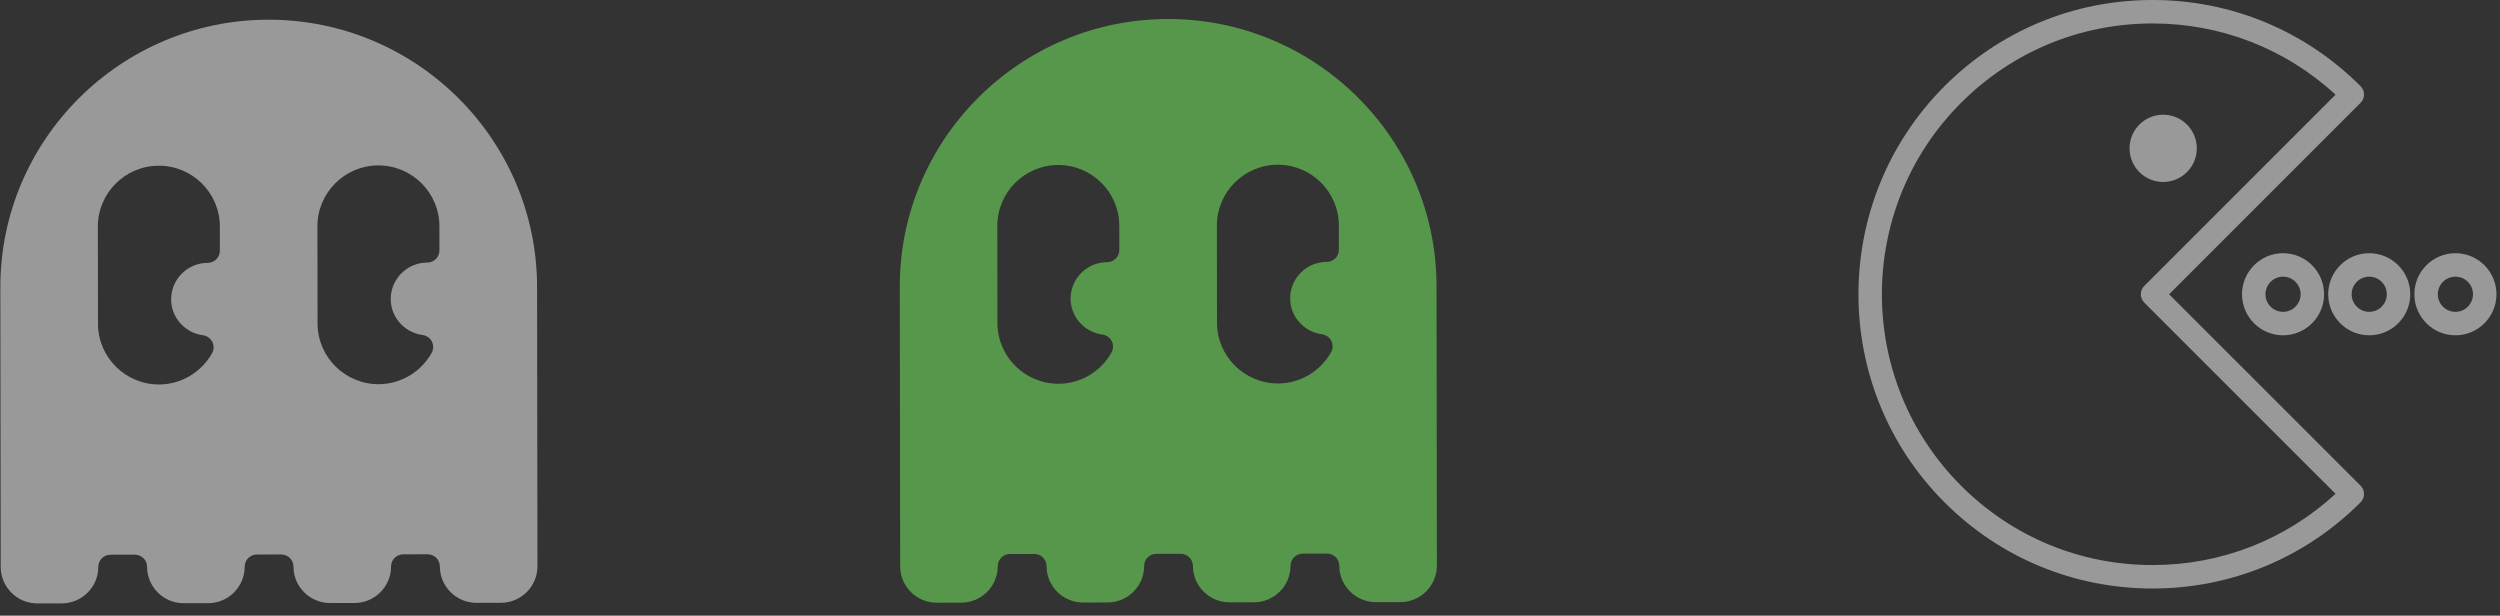 <svg width="134" height="33" viewBox="0 0 134 33" fill="none" xmlns="http://www.w3.org/2000/svg">
<rect x="0" y="0" width="134" height="33" fill="#333333" stroke="none"/>
<path d="M62.595 1.019C54.664 1.029 48.219 7.468 48.229 15.37L48.249 30.354C48.25 31.431 49.131 32.307 50.213 32.305L51.52 32.304C52.602 32.302 53.481 31.424 53.479 30.347C53.479 29.987 53.773 29.695 54.132 29.694L55.44 29.693C55.8 29.692 56.094 29.984 56.095 30.343C56.096 31.421 56.977 32.297 58.059 32.295L59.366 32.293C60.448 32.292 61.327 31.414 61.325 30.336C61.325 29.977 61.619 29.685 61.978 29.684L63.286 29.682C63.645 29.682 63.94 29.973 63.941 30.333C63.942 31.41 64.823 32.286 65.905 32.285L67.212 32.283C68.294 32.282 69.173 31.404 69.171 30.326C69.171 29.967 69.465 29.674 69.824 29.674L71.132 29.672C71.492 29.672 71.786 29.963 71.787 30.323C71.788 31.4 72.669 32.276 73.751 32.275L75.058 32.273C76.14 32.272 77.019 31.393 77.017 30.316L76.998 15.332C76.987 7.43 70.526 1.008 62.595 1.019ZM59.995 13.4C59.996 13.76 59.703 14.052 59.343 14.052C58.261 14.054 57.382 14.932 57.384 16.009C57.385 16.979 58.12 17.805 59.09 17.933C59.306 17.961 59.492 18.094 59.59 18.287C59.688 18.479 59.682 18.709 59.575 18.898C58.996 19.928 57.907 20.569 56.736 20.57C54.932 20.573 53.465 19.113 53.462 17.317L53.456 12.106C53.453 10.31 54.917 8.846 56.72 8.844C58.524 8.842 59.991 10.302 59.994 12.097L59.995 13.4ZM71.764 13.385C71.765 13.744 71.472 14.037 71.112 14.037C70.03 14.038 69.151 14.916 69.153 15.994C69.154 16.963 69.888 17.79 70.859 17.917C71.075 17.946 71.262 18.078 71.359 18.271C71.456 18.464 71.451 18.693 71.344 18.882C70.765 19.912 69.676 20.553 68.505 20.555C66.701 20.557 65.234 19.097 65.231 17.302L65.225 12.09C65.222 10.295 66.686 8.831 68.489 8.829C70.293 8.826 71.76 10.286 71.763 12.082L71.764 13.385Z" fill="#7CFC67" fill-opacity="0.5"/>
<path d="M14.384 1.056C6.453 1.067 0.008 7.505 0.019 15.407L0.038 30.391C0.04 31.469 0.921 32.344 2.002 32.343L3.31 32.341C4.391 32.34 5.27 31.462 5.269 30.384C5.268 30.025 5.562 29.732 5.922 29.732L7.23 29.73C7.589 29.73 7.884 30.021 7.884 30.381C7.886 31.458 8.767 32.334 9.848 32.333L11.156 32.331C12.237 32.33 13.116 31.451 13.115 30.374C13.114 30.014 13.408 29.722 13.768 29.722L15.076 29.72C15.435 29.72 15.73 30.011 15.73 30.371C15.732 31.448 16.613 32.324 17.694 32.322L19.002 32.321C20.083 32.319 20.962 31.441 20.961 30.364C20.96 30.004 21.254 29.712 21.614 29.711L22.922 29.71C23.281 29.709 23.576 30.001 23.576 30.36C23.578 31.438 24.459 32.314 25.54 32.312L26.848 32.31C27.929 32.309 28.808 31.431 28.807 30.354L28.787 15.37C28.777 7.468 22.315 1.046 14.384 1.056ZM11.785 13.438C11.786 13.797 11.493 14.089 11.132 14.09C10.051 14.091 9.172 14.969 9.173 16.047C9.175 17.016 9.909 17.843 10.88 17.97C11.095 17.999 11.281 18.131 11.38 18.324C11.478 18.517 11.472 18.746 11.365 18.935C10.786 19.965 9.697 20.606 8.525 20.608C6.722 20.61 5.254 19.15 5.252 17.355L5.245 12.143C5.243 10.348 6.707 8.884 8.51 8.882C10.313 8.879 11.781 10.339 11.784 12.135L11.785 13.438ZM23.554 13.422C23.555 13.782 23.262 14.074 22.901 14.075C21.82 14.076 20.941 14.954 20.942 16.032C20.944 17.001 21.678 17.827 22.649 17.955C22.864 17.983 23.052 18.116 23.149 18.309C23.246 18.502 23.241 18.731 23.134 18.92C22.555 19.95 21.466 20.591 20.294 20.593C18.491 20.595 17.023 19.135 17.021 17.34L17.014 12.128C17.012 10.332 18.476 8.869 20.279 8.866C22.082 8.864 23.55 10.324 23.552 12.119L23.554 13.422Z" fill="white" fill-opacity="0.5"/>
<path d="M116.265 15.773L126.528 5.51C126.773 5.264 126.773 4.866 126.528 4.621C123.55 1.641 119.59 0 115.378 0C115.377 0 115.377 0 115.376 0C111.163 0 107.203 1.642 104.224 4.622C98.076 10.771 98.076 20.775 104.224 26.923C107.203 29.903 111.163 31.544 115.376 31.544C119.589 31.544 123.55 29.903 126.529 26.923C126.774 26.677 126.774 26.279 126.528 26.034L116.265 15.773ZM115.376 30.287C111.499 30.287 107.854 28.777 105.113 26.034C99.455 20.376 99.455 11.169 105.113 5.511C107.854 2.768 111.499 1.257 115.376 1.257C115.377 1.257 115.377 1.257 115.378 1.257C119.044 1.257 122.502 2.608 125.185 5.074L114.932 15.328C114.814 15.446 114.748 15.606 114.748 15.773C114.748 15.939 114.814 16.099 114.932 16.217L125.186 26.469C122.502 28.936 119.043 30.287 115.376 30.287Z" fill="white" fill-opacity="0.5"/>
<path d="M120.172 15.772C120.172 16.985 121.158 17.972 122.371 17.972C123.585 17.972 124.571 16.985 124.571 15.772C124.571 14.559 123.585 13.572 122.371 13.572C121.158 13.572 120.172 14.559 120.172 15.772ZM123.314 15.772C123.314 16.292 122.891 16.715 122.371 16.715C121.852 16.715 121.429 16.292 121.429 15.772C121.429 15.252 121.852 14.829 122.371 14.829C122.891 14.829 123.314 15.252 123.314 15.772Z" fill="white" fill-opacity="0.5"/>
<path d="M126.99 13.572C125.777 13.572 124.791 14.559 124.791 15.772C124.791 16.985 125.777 17.972 126.99 17.972C128.204 17.972 129.19 16.985 129.19 15.772C129.19 14.559 128.204 13.572 126.99 13.572ZM126.99 16.715C126.471 16.715 126.048 16.292 126.048 15.772C126.048 15.252 126.471 14.829 126.99 14.829C127.51 14.829 127.933 15.252 127.933 15.772C127.933 16.292 127.51 16.715 126.99 16.715Z" fill="white" fill-opacity="0.5"/>
<path d="M131.61 13.572C130.397 13.572 129.41 14.559 129.41 15.772C129.41 16.985 130.397 17.972 131.61 17.972C132.823 17.972 133.81 16.985 133.81 15.772C133.81 14.559 132.823 13.572 131.61 13.572ZM131.61 16.715C131.09 16.715 130.667 16.292 130.667 15.772C130.667 15.252 131.09 14.829 131.61 14.829C132.13 14.829 132.552 15.252 132.552 15.772C132.552 16.292 132.13 16.715 131.61 16.715Z" fill="white" fill-opacity="0.5"/>
<path d="M115.946 9.753C116.941 9.753 117.748 8.946 117.748 7.951C117.748 6.955 116.941 6.148 115.946 6.148C114.951 6.148 114.144 6.955 114.144 7.951C114.144 8.946 114.951 9.753 115.946 9.753Z" fill="white" fill-opacity="0.5"/>
</svg>
